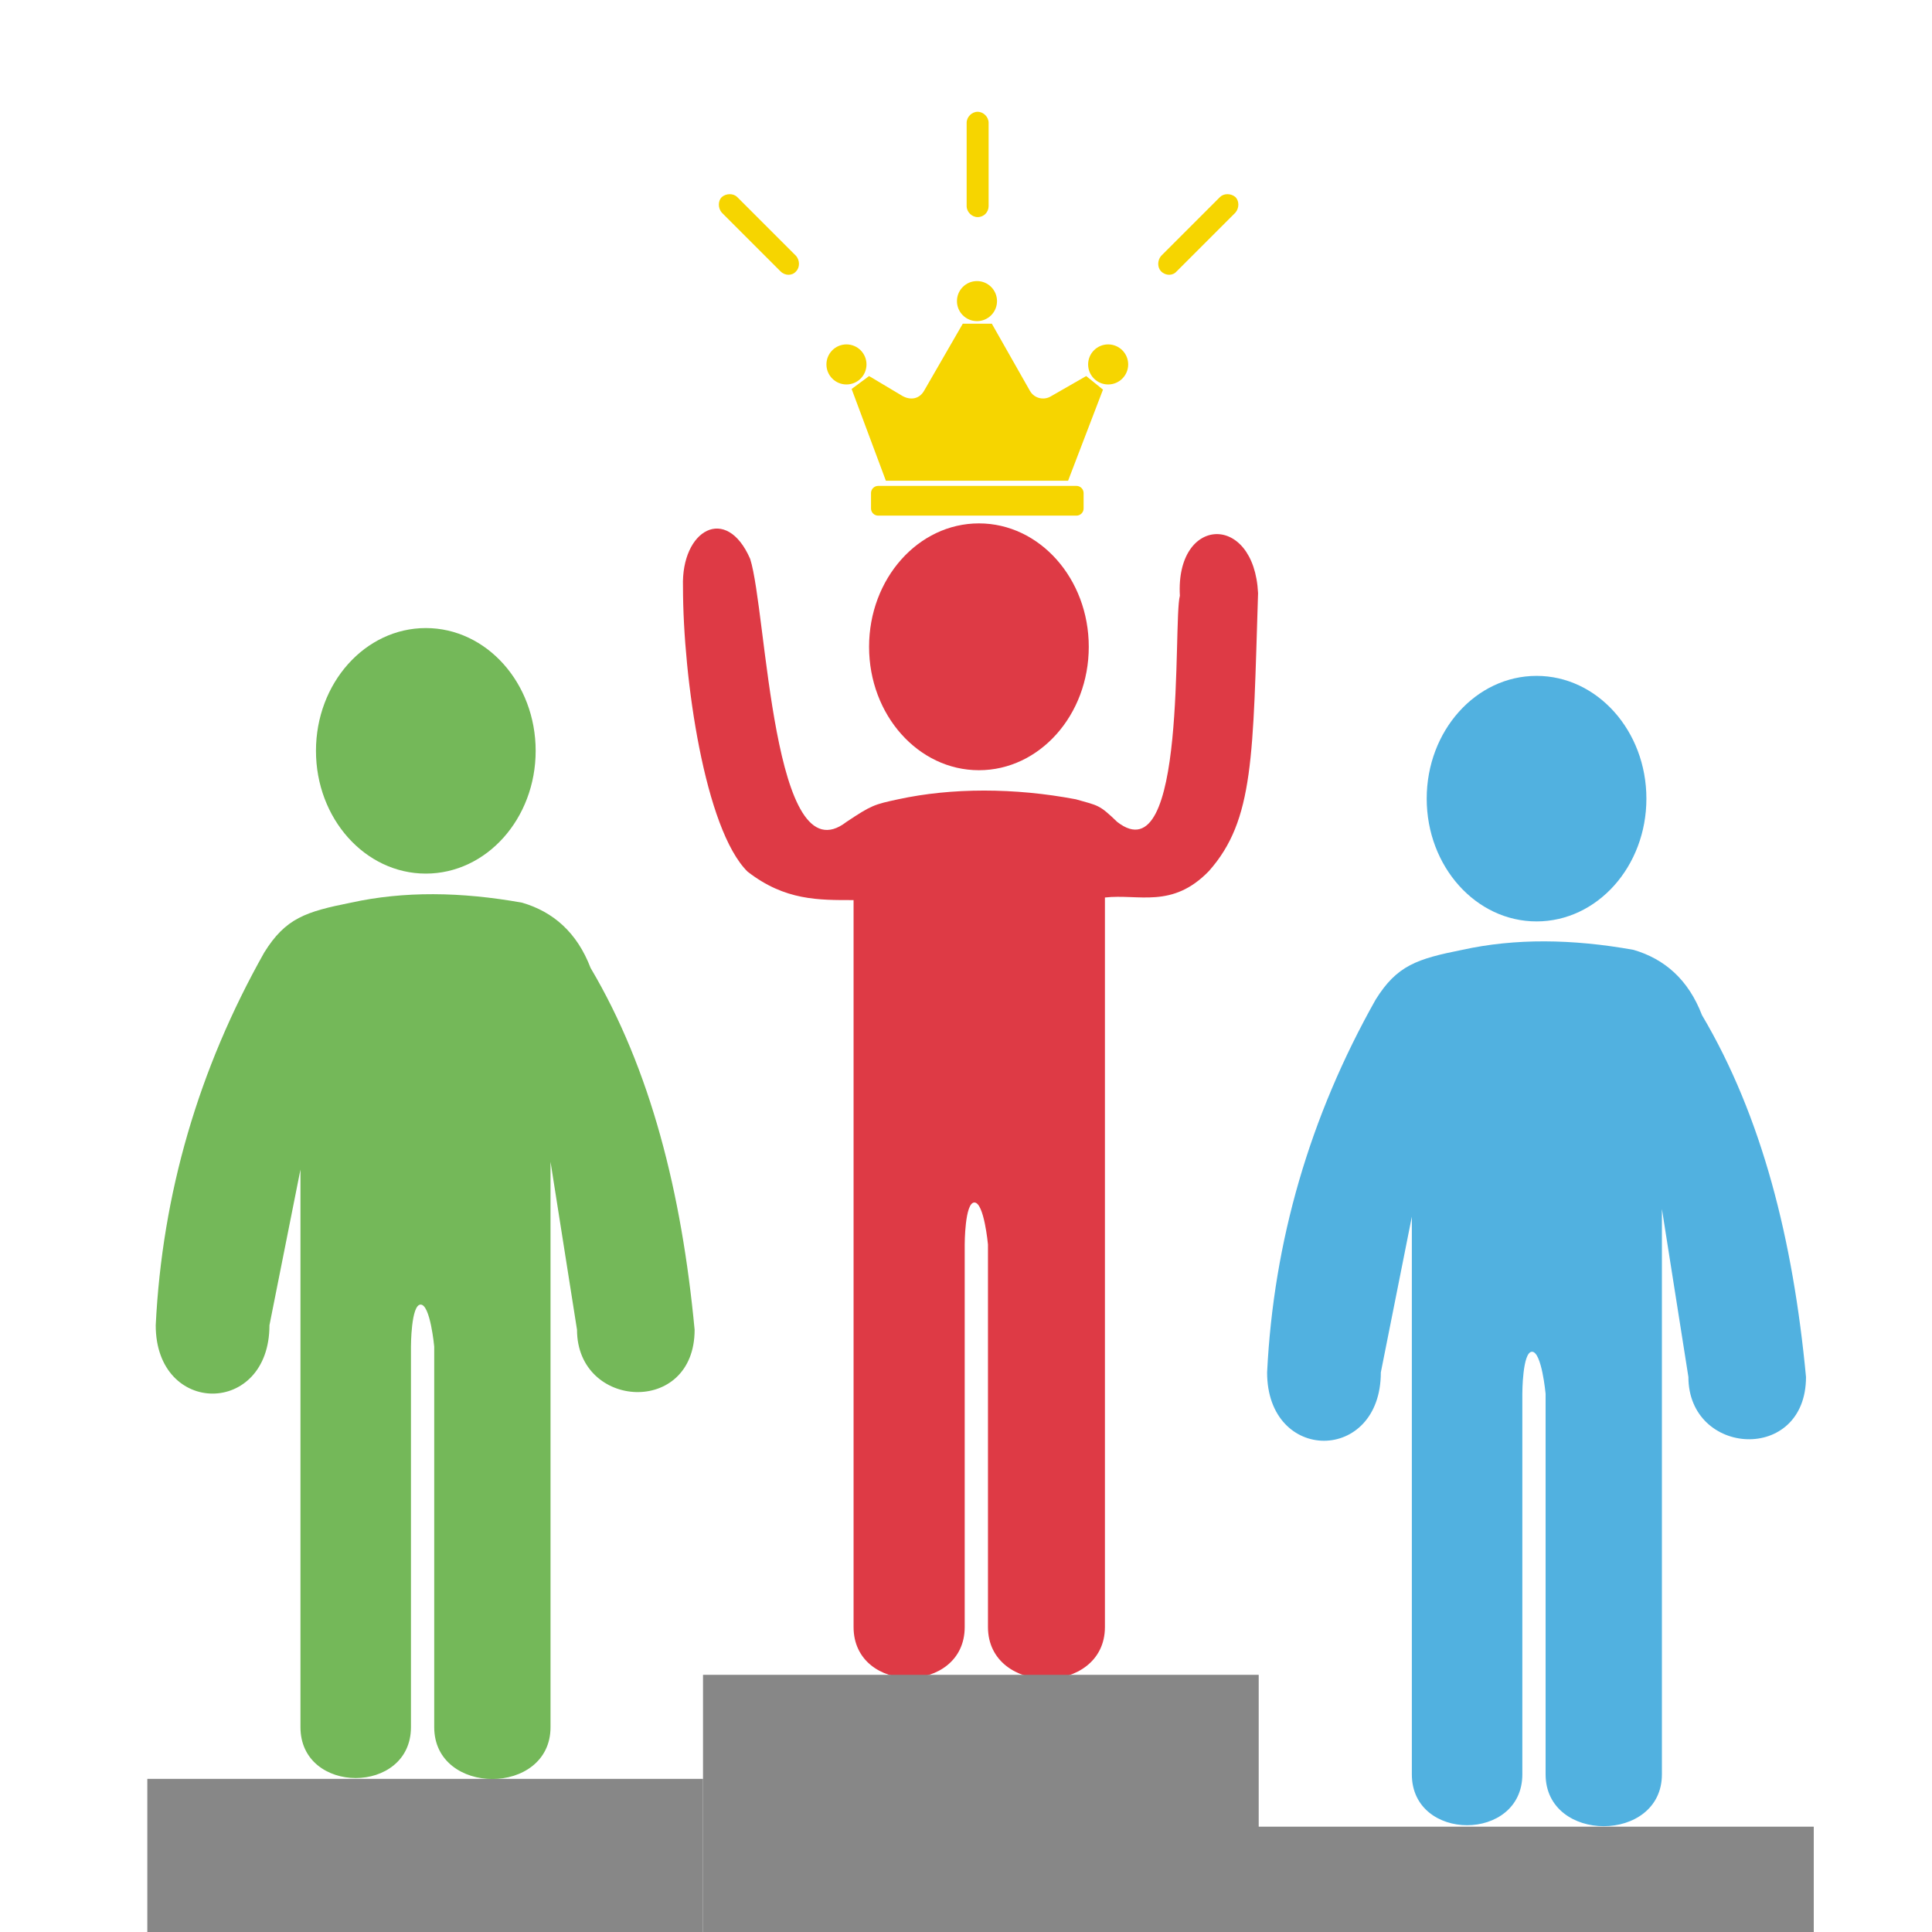 <?xml version="1.0" encoding="utf-8"?>
<!-- Generator: Adobe Illustrator 22.0.1, SVG Export Plug-In . SVG Version: 6.00 Build 0)  -->
<svg version="1.1" id="Ebene_1" xmlns="http://www.w3.org/2000/svg" xmlns:xlink="http://www.w3.org/1999/xlink" x="0px" y="0px"
	 viewBox="0 0 299 299" style="enable-background:new 0 0 299 299;" xml:space="preserve">
<style type="text/css">
	.st0{fill:#DE3A45;}
	.st1{fill:#F6D500;}
	.st2{fill:#878787;}
	.st3{fill:#51B1E0;}
	.st4{fill:#74B859;}
</style>
<g>
	<ellipse class="st0" cx="151.5" cy="100.1" rx="17" ry="19.1"/>
	<path class="st0" d="M132.1,139.3l0,112.5c0,10.5,17.2,10.5,17.2,0l0-59.2c0,0,0-6.5,1.5-6.5s2.1,6.5,2.1,6.5l0,59.2
		c0,10.7,18.1,10.7,18.1,0l0-112.9c5.2-0.6,10.4,1.8,16.1-4.1c7-7.9,6.8-17.7,7.6-43c-0.6-12.5-12.8-12-12.1,0.4
		c-1.1,4,1.2,43.5-9.7,35c-2.8-2.7-2.9-2.5-6.4-3.5c-9.5-1.8-19.2-1.8-27.5,0c-3.7,0.8-4.1,0.9-8,3.5c-11.5,8.9-12.3-32.5-14.9-40.7
		c-3.7-8.5-10.7-4.5-10.4,4.3c0,14.2,3.4,37.6,10,44.1C121.5,139.4,126.7,139.3,132.1,139.3z"/>
</g>
<path class="st1" d="M166.6,79.8h-30.7c-0.6,0-1.1-0.5-1.1-1.1v-2.4c0-0.6,0.5-1.1,1.1-1.1h30.7c0.6,0,1.1,0.5,1.1,1.1v2.4
	C167.7,79.3,167.2,79.8,166.6,79.8z"/>
<path class="st1" d="M137.1,74.4h28.2l5.4-14.1l-2.6-2.1l-5.4,3.1c-1.1,0.7-2.6,0.4-3.3-0.8l-5.9-10.4h-4.5l-6,10.4
	c-0.7,1.2-2,1.5-3.3,0.8l-5.2-3.1l-2.7,2L137.1,74.4z"/>
<circle class="st1" cx="131" cy="56.4" r="3.1"/>
<circle class="st1" cx="151.2" cy="46.6" r="3.1"/>
<circle class="st1" cx="171.5" cy="56.4" r="3.1"/>
<path class="st1" d="M151.3,33.6L151.3,33.6c-0.9,0-1.7-0.8-1.7-1.7V19c0-0.9,0.8-1.7,1.7-1.7l0,0c0.9,0,1.7,0.8,1.7,1.7v12.9
	C153,32.8,152.3,33.6,151.3,33.6z"/>
<path class="st1" d="M179.7,42L179.7,42c-0.6-0.6-0.6-1.7,0-2.4l9.1-9.1c0.6-0.6,1.7-0.6,2.4,0l0,0c0.6,0.6,0.6,1.7,0,2.4l-9.1,9.1
	C181.5,42.7,180.4,42.7,179.7,42z"/>
<path class="st1" d="M123.2,42L123.2,42c0.6-0.6,0.6-1.7,0-2.4l-9.1-9.1c-0.6-0.6-1.7-0.6-2.4,0v0c-0.6,0.6-0.6,1.7,0,2.4l9.1,9.1
	C121.5,42.7,122.6,42.7,123.2,42z"/>
<rect x="108.8" y="259.2" class="st2" width="86" height="39.8"/>
<rect x="22.8" y="275.3" class="st2" width="86" height="23.7"/>
<rect x="194.7" y="282.7" class="st2" width="86" height="16.3"/>
<g>
	<ellipse class="st3" cx="237.8" cy="123.6" rx="17" ry="19"/>
	<path class="st3" d="M218.5,188.3l0,86.3c0,10.5,17.1,10.5,17.1,0v-58.9c0,0,0-6.5,1.5-6.5s2.1,6.5,2.1,6.5v58.9
		c0,10.7,18,10.7,18,0v-87.5l4.1,26c0,12.3,18.2,13.4,18.2,0c-2-21.2-6.8-40.3-16.1-56c-2.1-5.5-5.8-8.7-10.6-10.1
		c-9.5-1.7-18.3-1.8-26.5,0c-7,1.4-10.1,2.4-13.4,7.7c-10.2,18.1-15.8,37.4-16.8,57.7c0,14.1,17.6,14.1,17.6,0L218.5,188.3z"/>
</g>
<g>
	<ellipse class="st4" cx="65.9" cy="116.2" rx="17" ry="19"/>
	<path class="st4" d="M46.5,181l0,86.3c0,10.5,17.1,10.5,17.1,0v-58.9c0,0,0-6.5,1.5-6.5c1.5,0,2.1,6.5,2.1,6.5v58.9
		c0,10.7,18,10.7,18,0v-87.5l4.1,26c0,12.3,18.2,13.4,18.2,0c-2-21.2-6.8-40.3-16.1-56c-2.1-5.5-5.8-8.7-10.6-10.1
		c-9.5-1.7-18.3-1.8-26.5,0c-7,1.4-10.1,2.4-13.4,7.7c-10.2,18.1-15.8,37.4-16.8,57.7c0,14.1,17.6,14.1,17.6,0L46.5,181z"/>
</g>
<g>
</g>
<g>
</g>
<g>
</g>
<g>
</g>
<g>
</g>
<g>
</g>
</svg>
